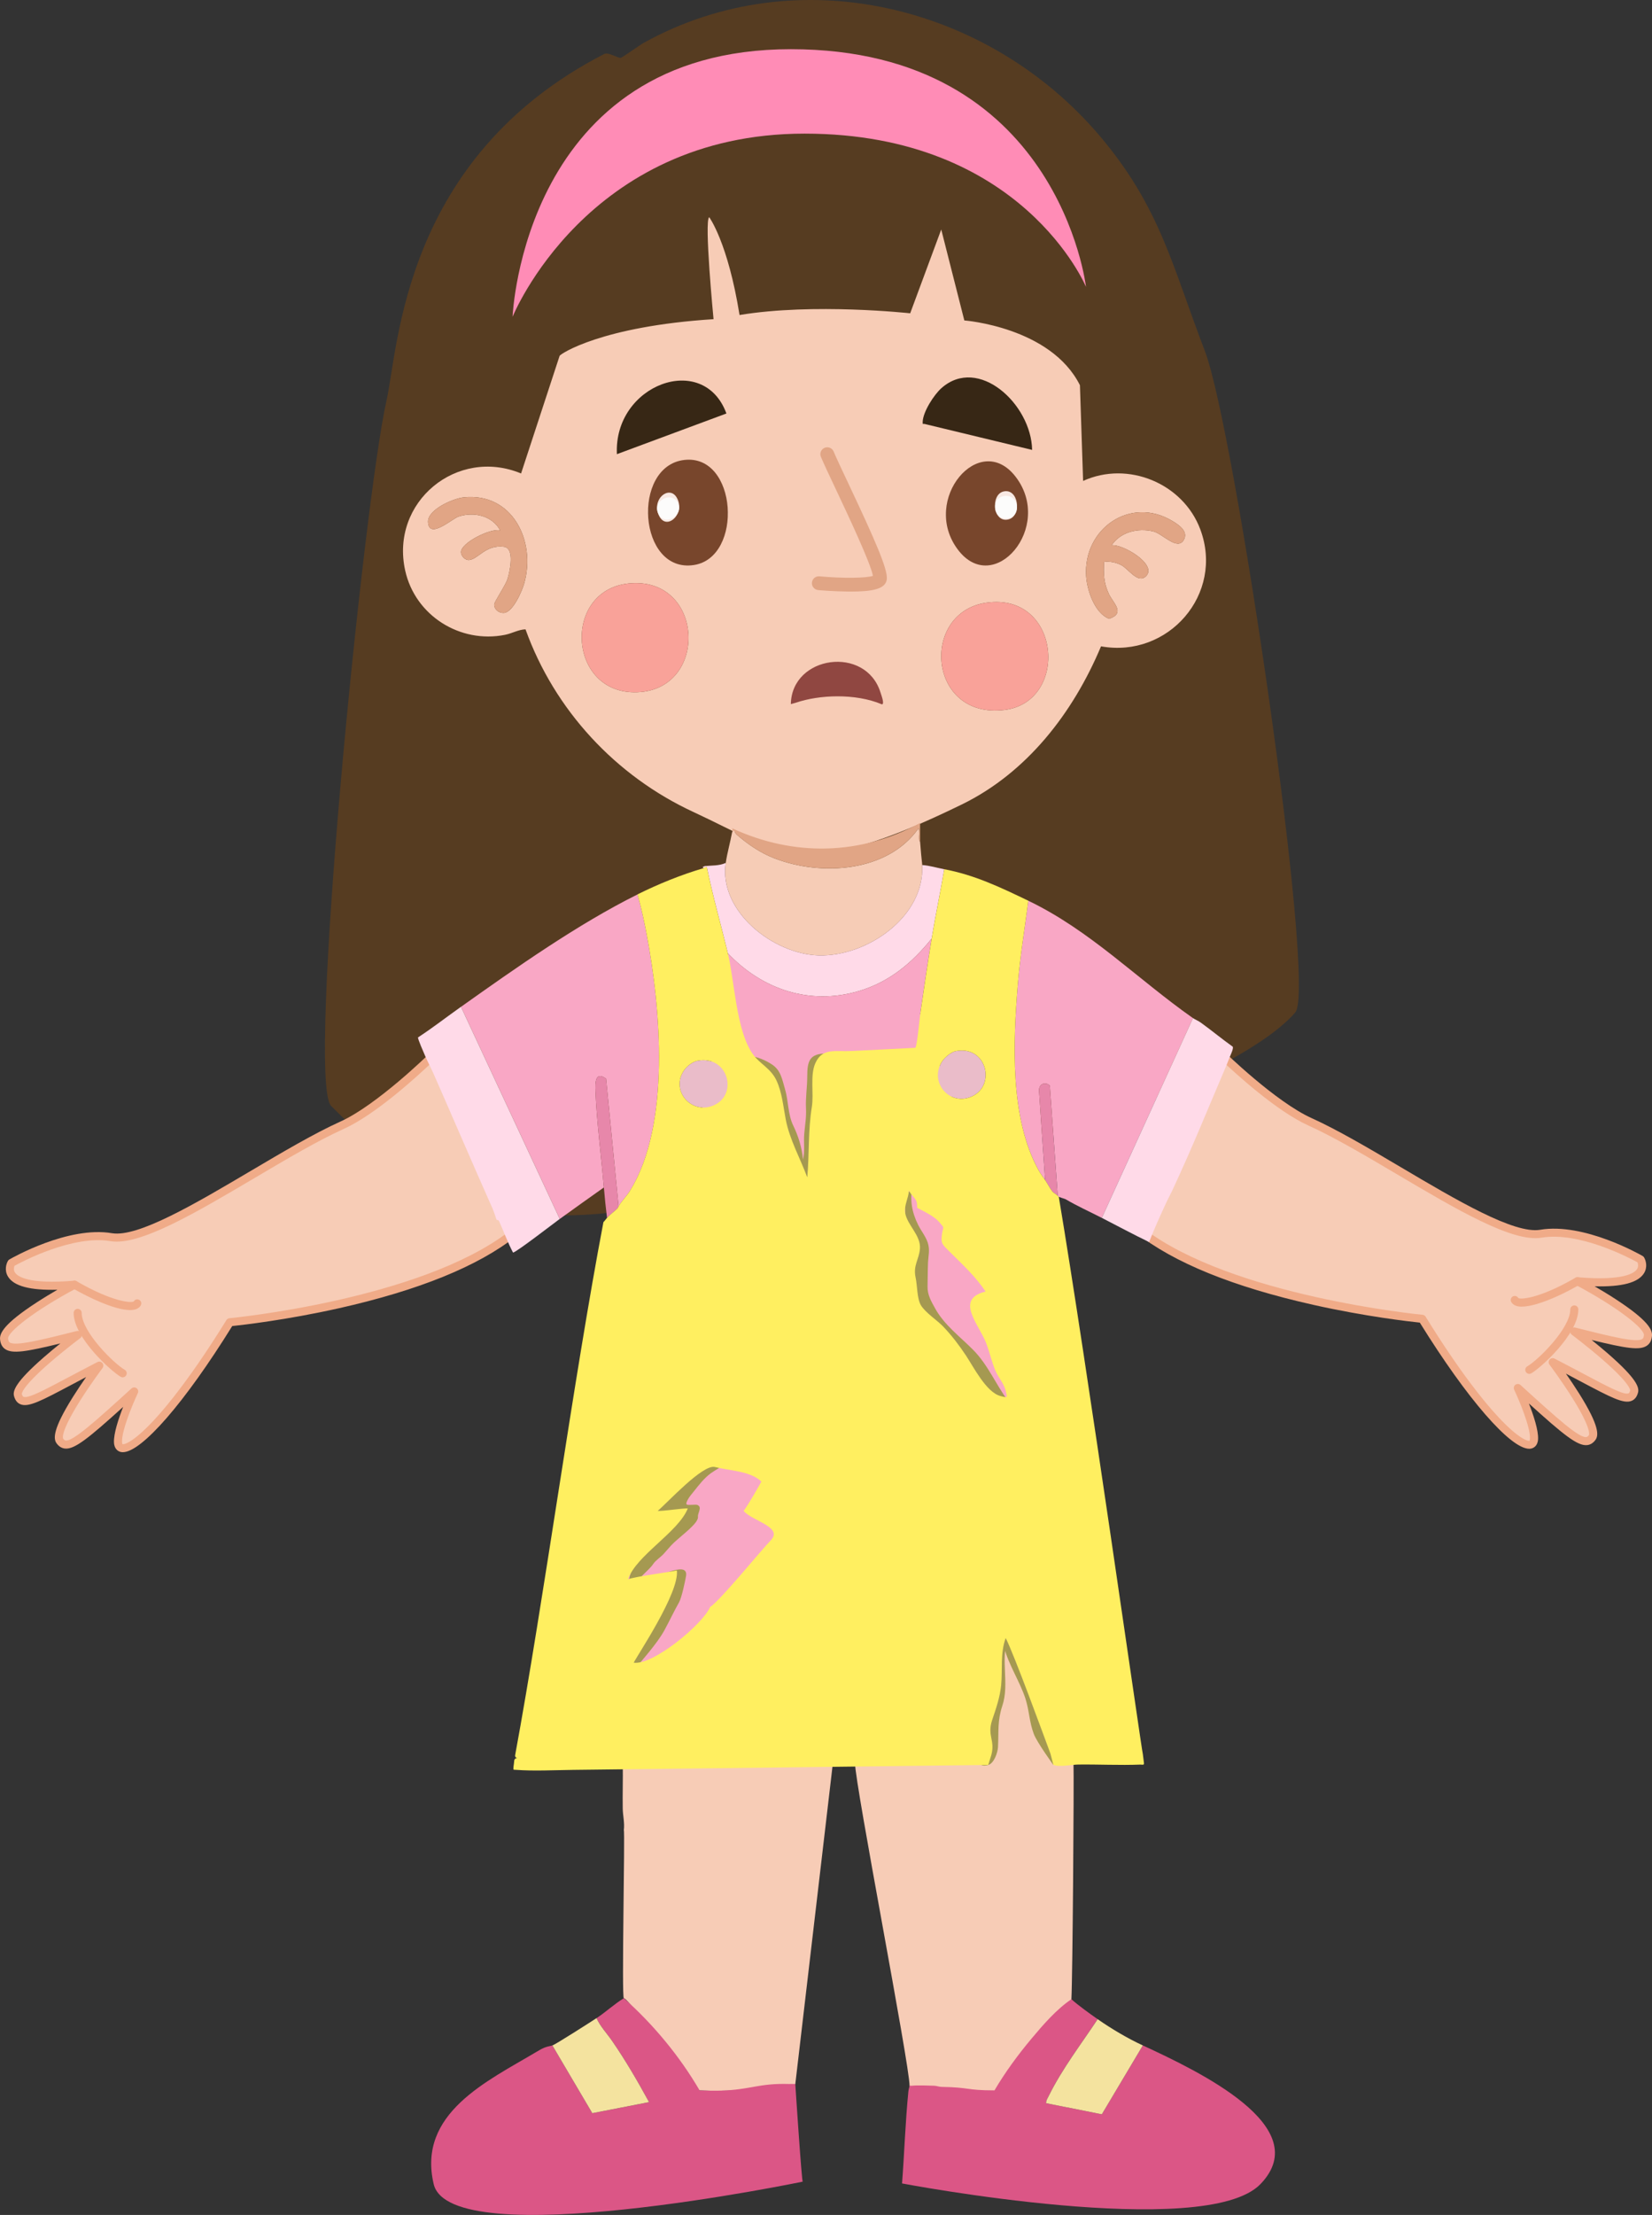 <svg width="379" height="508" viewBox="0 0 379 508" fill="none" xmlns="http://www.w3.org/2000/svg">
<rect x="0" y="0" width="379" height="508" fill="#333333" stroke="none"/>
<g clip-path="url(#clip0_255_249)">
<path d="M240.008 364.947L246.28 403.848C246.417 408.948 246.073 453.47 245.799 458.526C230.878 494.513 208.873 479.531 208.673 478.407C208.659 473.418 196.176 409.347 196.15 404.333C194.866 404.325 193.574 404.344 192.294 404.333C192.546 403.933 193.208 404.092 193.615 404.089C211.993 403.896 221.663 365.136 240.011 364.947H240.008Z" fill="#F7CCB6"/>
<path d="M191.084 404.333L182.458 477.989C181.055 477.937 172.769 479.931 160.512 479.443C159.017 479.383 144.51 458.47 143.119 458.285C142.586 458.215 143.411 420.043 143.119 419.747C143.33 418.075 142.893 416.374 142.867 414.821C142.815 411.489 142.926 408.145 142.878 404.813C158.932 404.658 175.012 404.259 191.084 404.333Z" fill="#F7CCB6"/>
<path d="M276.419 80.495C269.006 61.245 266.235 47.57 252.253 31.116C226.84 1.198 183.02 -9.708 147.733 9.796C146.801 10.31 142.73 13.228 142.415 13.262C141.668 13.343 139.588 11.89 138.626 12.382C92.452 36.105 91.423 79.633 88.71 91.685C83.348 115.516 70.236 247.926 75.972 253.647C81.738 259.397 87.467 265.303 94.439 269.63C107.01 277.434 122.698 279.671 137.242 278.402C153.04 277.023 167.991 272.16 183.327 268.491C186.883 267.641 190.462 266.872 194.07 266.261C195.04 266.099 196.013 265.954 196.986 265.803C199.425 265.426 196.768 265.792 196.405 265.877C198.6 265.374 201.024 265.337 203.267 265.122C210.79 264.394 218.336 263.917 225.837 262.97C234.164 261.916 242.413 260.57 250.355 257.767C258.234 254.982 265.787 251.335 273.296 247.696C280.357 244.276 291.955 238.288 297.169 232.183C302.132 226.373 283.225 98.179 276.415 80.495H276.419Z" fill="#563C21"/>
<path d="M279.968 241.628C279.968 241.628 291.973 253.429 300.53 257.286C317.142 264.775 343.662 284.619 353.487 282.959C363.313 281.298 376.384 288.861 376.384 288.861C376.384 288.861 380.343 295.418 361.895 293.861C361.895 293.861 378.389 302.644 378.071 306.301C377.797 309.437 374.385 308.694 361.162 305.381C361.162 305.381 375.684 316.238 374.892 319.156C373.985 322.503 370.17 319.615 356.222 312.418C356.222 312.418 367.209 327.037 365.274 329.692C363.538 332.074 360.611 329.622 348.217 318.332C348.217 318.332 352.099 326.53 351.925 330.022C351.703 334.507 342.17 328.198 326.276 302.466C326.276 302.466 281.745 298.302 261.213 282.027L279.968 241.624V241.628Z" fill="#F7CCB6"/>
<path d="M350.826 332.274C346.515 332.274 336.619 320.898 325.731 303.343C323.481 303.11 313.29 301.96 301.244 299.256C282.925 295.144 269.266 289.593 260.639 282.755C260.302 282.489 260.195 282.03 260.376 281.642L279.132 241.239C279.258 240.966 279.509 240.773 279.805 240.718C280.101 240.666 280.405 240.759 280.619 240.969C280.738 241.088 292.606 252.7 300.914 256.443C306.913 259.15 314.307 263.517 321.457 267.744C334.195 275.274 347.362 283.055 353.335 282.049C363.372 280.351 376.302 287.748 376.85 288.062C376.983 288.14 377.098 288.251 377.179 288.384C377.59 289.064 378.045 290.595 377.161 292.023C375.814 294.186 372.102 295.174 365.84 295.015C367.25 295.836 368.941 296.849 370.61 297.936C378.263 302.906 379.111 305.063 378.996 306.386C378.907 307.403 378.537 308.128 377.867 308.605C376.235 309.767 373.09 309.267 365.159 307.33C366.31 308.254 367.631 309.349 368.938 310.484C375.543 316.246 376.11 318.228 375.791 319.404C375.536 320.351 375.066 320.961 374.359 321.268C372.516 322.067 369.585 320.514 362.509 316.764C361.499 316.227 360.415 315.654 359.249 315.04C360.159 316.346 361.236 317.936 362.265 319.574C367.002 327.111 366.765 329.234 366.029 330.243C365.507 330.961 364.859 331.36 364.104 331.438C361.906 331.66 358.735 329.108 350.756 321.886C351.814 324.578 352.961 328.017 352.862 330.07C352.784 331.671 351.781 332.1 351.355 332.211C351.193 332.252 351.015 332.274 350.834 332.274H350.826ZM262.364 281.753C282.696 297.304 325.928 301.509 326.364 301.549C326.653 301.575 326.912 301.738 327.064 301.986C334.854 314.593 340.471 321.501 343.813 325.073C348.561 330.151 350.615 330.576 350.904 330.414C350.922 330.395 350.989 330.269 351.004 329.981C351.137 327.311 348.435 320.957 347.381 318.735C347.192 318.335 347.31 317.858 347.666 317.596C348.021 317.333 348.513 317.359 348.839 317.655C357.336 325.395 362.21 329.774 363.908 329.596C364.064 329.581 364.26 329.515 364.523 329.152C364.53 329.141 365.311 327.914 360.692 320.562C358.235 316.653 355.508 313.01 355.478 312.973C355.219 312.629 355.234 312.152 355.511 311.823C355.789 311.494 356.259 311.401 356.644 311.597C359.212 312.925 361.421 314.093 363.364 315.125C368.915 318.069 372.587 320.014 373.612 319.567C373.671 319.541 373.845 319.463 373.996 318.916C374.004 318.864 374.119 317.44 367.598 311.771C364.171 308.794 360.641 306.146 360.604 306.12C360.252 305.858 360.134 305.381 360.322 304.981C360.511 304.582 360.959 304.375 361.384 304.482C369.574 306.534 375.488 308.014 376.787 307.093C376.927 306.993 377.094 306.801 377.146 306.216C377.275 304.752 371.313 299.918 361.458 294.671C361.07 294.464 360.881 294.012 361.007 293.594C361.129 293.173 361.532 292.899 361.973 292.936C372.594 293.835 375.025 291.923 375.573 291.058C375.954 290.458 375.795 289.83 375.677 289.519C373.86 288.517 362.302 282.4 353.642 283.865C347 284.985 334.136 277.382 320.513 269.331C313.404 265.13 306.058 260.788 300.148 258.125C292.839 254.83 283.28 246.058 280.26 243.188L262.364 281.746V281.753Z" fill="#F0AB88"/>
<path d="M349.131 299.682C347.925 299.682 347.129 299.327 346.714 298.617C346.459 298.173 346.611 297.611 347.051 297.352C347.495 297.097 348.058 297.248 348.317 297.688C348.705 298.077 352.995 297.936 361.429 293.058C361.869 292.803 362.435 292.955 362.694 293.395C362.95 293.839 362.798 294.401 362.357 294.66C358.919 296.649 355.496 298.199 352.713 299.031C351.263 299.463 350.075 299.678 349.131 299.678V299.682Z" fill="#F0AB88"/>
<path d="M350.852 315.099C350.534 315.099 350.223 314.933 350.049 314.637C349.794 314.193 349.945 313.631 350.386 313.372C352.839 311.952 360.237 304.707 360.255 300.318C360.255 299.807 360.67 299.397 361.181 299.397C361.691 299.397 362.106 299.815 362.102 300.325C362.08 306.043 353.439 313.742 351.311 314.974C351.166 315.059 351.004 315.099 350.848 315.099H350.852Z" fill="#F0AB88"/>
<path d="M99.032 242.415C99.032 242.415 87.026 254.216 78.47 258.074C61.858 265.562 35.338 285.407 25.513 283.746C15.687 282.086 2.616 289.649 2.616 289.649C2.616 289.649 -1.343 296.205 17.105 294.648C17.105 294.648 0.611 303.432 0.929 307.089C1.203 310.225 4.615 309.482 17.837 306.168C17.837 306.168 3.316 317.026 4.108 319.944C5.014 323.291 8.83 320.403 22.778 313.206C22.778 313.206 11.79 327.825 13.726 330.48C15.462 332.862 18.389 330.41 30.783 319.119C30.783 319.119 26.901 327.318 27.075 330.809C27.297 335.295 36.83 328.986 52.724 303.254C52.724 303.254 97.255 299.09 117.787 282.814L99.032 242.412V242.415Z" fill="#F7CCB6"/>
<path d="M28.177 333.061C27.992 333.061 27.818 333.039 27.655 332.999C27.23 332.888 26.231 332.462 26.149 330.857C26.049 328.801 27.193 325.366 28.255 322.673C20.276 329.896 17.101 332.455 14.906 332.226C14.152 332.148 13.504 331.749 12.982 331.031C12.246 330.022 12.012 327.899 16.746 320.362C17.774 318.724 18.851 317.133 19.762 315.828C18.596 316.442 17.515 317.015 16.501 317.551C9.426 321.301 6.498 322.854 4.652 322.056C3.945 321.749 3.475 321.139 3.219 320.192C2.901 319.016 3.467 317.034 10.073 311.272C11.376 310.136 12.701 309.045 13.852 308.117C5.921 310.055 2.779 310.554 1.143 309.393C0.474 308.916 0.103 308.187 0.015 307.174C-0.1 305.85 0.747 303.698 8.401 298.724C10.073 297.637 11.761 296.623 13.171 295.802C6.913 295.965 3.197 294.978 1.85 292.81C0.962 291.383 1.421 289.852 1.832 289.171C1.913 289.038 2.024 288.927 2.161 288.85C2.705 288.535 15.632 281.139 25.676 282.836C31.645 283.842 44.816 276.061 57.554 268.532C64.704 264.305 72.098 259.937 78.097 257.23C86.405 253.488 98.273 241.872 98.391 241.757C98.606 241.546 98.906 241.454 99.206 241.506C99.502 241.561 99.753 241.753 99.879 242.027L118.634 282.43C118.816 282.818 118.705 283.277 118.372 283.543C109.745 290.381 96.086 295.932 77.767 300.044C65.721 302.747 55.529 303.898 53.279 304.131C42.395 321.686 32.5 333.058 28.185 333.061H28.177ZM30.783 318.202C30.975 318.202 31.168 318.261 31.334 318.383C31.689 318.646 31.808 319.123 31.619 319.522C30.568 321.745 27.866 328.098 27.996 330.769C28.011 331.061 28.077 331.183 28.1 331.205C28.388 331.364 30.438 330.942 35.187 325.861C38.528 322.289 44.146 315.38 51.936 302.773C52.088 302.526 52.347 302.367 52.635 302.337C53.076 302.296 96.308 298.091 116.636 282.541L98.739 243.983C95.719 246.853 86.16 255.625 78.852 258.92C72.945 261.583 65.595 265.928 58.49 270.126C44.868 278.177 32 285.78 25.361 284.66C16.705 283.199 5.14 289.316 3.327 290.314C3.208 290.617 3.046 291.25 3.43 291.849C3.982 292.714 6.41 294.626 17.031 293.728C17.471 293.691 17.871 293.968 17.997 294.386C18.122 294.808 17.934 295.259 17.545 295.462C7.69 300.71 1.728 305.54 1.858 307.008C1.909 307.592 2.076 307.781 2.217 307.884C3.512 308.805 9.429 307.326 17.619 305.273C18.045 305.166 18.489 305.373 18.681 305.773C18.87 306.172 18.752 306.645 18.4 306.912C18.363 306.938 14.832 309.582 11.405 312.562C4.881 318.232 5 319.656 5.007 319.715C5.155 320.255 5.329 320.332 5.388 320.358C6.417 320.806 10.084 318.86 15.636 315.917C17.582 314.885 19.788 313.716 22.356 312.389C22.741 312.193 23.207 312.285 23.488 312.614C23.766 312.943 23.781 313.42 23.522 313.764C23.496 313.801 20.765 317.44 18.307 321.353C13.689 328.705 14.47 329.929 14.477 329.944C14.74 330.306 14.936 330.373 15.091 330.388C16.757 330.554 21.664 326.187 30.161 318.446C30.335 318.287 30.561 318.206 30.783 318.206V318.202Z" fill="#F0AB88"/>
<path d="M29.828 300.462C26.357 300.462 20.391 297.618 16.642 295.451C16.198 295.196 16.05 294.63 16.305 294.186C16.561 293.742 17.127 293.595 17.571 293.85C26.002 298.724 30.294 298.868 30.69 298.469C30.946 298.025 31.508 297.881 31.952 298.136C32.396 298.391 32.541 298.964 32.285 299.404C31.852 300.151 30.979 300.462 29.832 300.462H29.828Z" fill="#F0AB88"/>
<path d="M28.148 315.891C27.988 315.891 27.829 315.85 27.685 315.765C25.557 314.534 16.916 306.834 16.894 301.117C16.894 300.606 17.304 300.192 17.815 300.188C18.326 300.188 18.74 300.599 18.74 301.109C18.755 305.499 26.157 312.744 28.61 314.164C29.054 314.419 29.202 314.985 28.947 315.429C28.777 315.724 28.466 315.891 28.144 315.891H28.148Z" fill="#F0AB88"/>
<path d="M143.119 458.285C149.887 464.291 155.96 471.632 160.512 479.443C162.059 479.48 163.632 479.531 165.183 479.491C172.244 479.31 173.942 477.756 181.037 477.963C181.51 477.978 181.988 477.908 182.458 477.989C182.458 477.989 183.953 500.933 184.171 500.359C184.171 500.359 103.321 517.168 99.495 500.918C95.668 484.668 111.862 477.29 123.042 470.615C124.659 469.65 125.059 469.487 126.732 469.125L135.891 484.664L148.907 482.127C146.29 477.331 143.526 472.586 140.428 468.086C139.248 466.373 137.69 464.742 136.857 462.864C139.018 461.436 140.913 459.643 143.122 458.289L143.119 458.285Z" fill="#DB5686"/>
<path d="M245.8 458.526C247.332 459.909 250.081 461.887 251.824 463.1C248.009 468.866 243.69 474.454 240.611 480.678C240.345 481.214 239.96 481.721 240.012 482.368L252.783 484.909L262.186 469.121C275.072 475.094 301.825 487.793 289.183 500.914C276.542 514.035 206.949 500.774 206.949 500.774C207.482 493.769 207.704 486.691 208.396 479.702C208.441 479.261 208.574 478.829 208.67 478.403C208.77 478.307 208.981 478.392 209.118 478.374C210.58 478.211 212.778 478.326 214.31 478.363C214.88 478.378 215.409 478.614 215.979 478.625C222.666 478.74 221.467 479.424 228.154 479.428C230.615 475.245 233.532 471.281 236.644 467.564C239.316 464.376 242.365 460.841 245.796 458.526H245.8Z" fill="#DB5686"/>
<path d="M144.565 273.062C143.814 274.283 142.434 275.706 141.916 276.675L139.04 247.397C136.513 245.559 136.542 248.414 136.616 250.3C136.905 257.408 137.937 265.167 138.541 272.341C135.169 274.745 131.765 277.13 128.419 279.567L105.763 230.914C118.268 222.035 132.571 211.942 146.257 205.141C147.115 208.13 147.77 211.195 148.351 214.25C151.582 231.254 153.925 257.848 144.569 273.066L144.565 273.062Z" fill="#F9A7C5"/>
<path d="M273.695 233.507L252.786 279.327C250.003 277.903 247.135 276.62 244.437 275.026L242.905 274.508C242.816 274.438 242.735 274.357 242.665 274.268L240.848 248.987C239.793 247.992 238.39 248.61 238.368 250.056L239.771 270.655C239.267 269.915 238.772 269.283 238.324 268.488C231.618 256.509 232.414 239.113 233.505 225.737C234.027 219.328 235.093 212.956 235.915 206.588C250.137 213.418 260.821 224.461 273.695 233.51V233.507Z" fill="#F9A7C5"/>
<path d="M211.09 193.097C211.168 194.04 211.272 195.108 211.331 195.989C211.386 196.787 211.538 197.712 211.571 198.396C212.171 210.341 198.808 219.439 187.82 219.121C177.406 218.817 164.89 209.047 166.5 197.915C166.841 195.563 167.522 193.267 167.947 190.929C168.45 189.89 168.45 190.933 169.02 191.425C171.615 193.666 174.379 195.574 177.595 196.828C188.346 201.018 203.615 200.094 210.735 189.968C211.009 190.778 210.783 191.68 210.846 192.516C210.868 192.83 211.094 193.056 211.098 193.1L211.09 193.097Z" fill="#F6CCB6"/>
<path d="M128.416 279.564C127.076 280.536 118.361 287.278 117.698 287.278C116.481 284.963 115.578 282.489 114.512 280.1C114.334 279.704 113.972 279.83 113.953 279.804C113.872 279.686 113.313 277.881 112.987 277.156C108.443 266.949 104.006 256.579 99.491 246.324C98.887 244.952 98.158 243.603 97.562 242.231C97.307 241.646 95.768 238.166 95.905 237.93C99.28 235.725 102.47 233.24 105.756 230.91L128.412 279.564H128.416Z" fill="#FFDAE8"/>
<path d="M273.696 233.507C274.143 233.821 274.898 234.109 275.457 234.516C277.944 236.31 280.313 238.277 282.807 240.056C283.047 240.467 282.348 241.879 282.13 242.419C281.811 243.203 281.486 244.08 281.164 244.827C276.564 255.588 273.862 262.441 268.933 273.062C268.555 273.872 268.104 274.66 267.726 275.47C266.29 278.561 264.873 281.686 263.626 284.863C259.966 283.114 256.395 281.169 252.783 279.323L273.692 233.503L273.696 233.507Z" fill="#FFDAE8"/>
<path d="M211.571 198.396C213.296 198.518 214.946 199.04 216.634 199.361C215.746 204.664 214.613 209.957 213.74 215.26C209.243 220.866 204.011 225.241 196.994 227.308C185.755 230.618 174.878 226.939 166.981 218.632C165.39 212.053 163.513 205.522 162.159 198.881C161.863 198.81 161.645 199.062 161.437 199.121L161.197 198.881C161.237 198.881 161.471 198.659 161.778 198.629C163.358 198.477 164.946 198.596 166.496 197.915C164.886 209.047 177.402 218.817 187.816 219.121C198.807 219.442 212.171 210.345 211.568 198.396H211.571Z" fill="#FFDAE8"/>
<path d="M136.853 462.86C137.686 464.739 139.244 466.37 140.424 468.082C143.526 472.582 146.286 477.331 148.903 482.124L135.887 484.661L126.728 469.121C127.309 468.995 135.647 463.655 136.85 462.86H136.853Z" fill="#F4E39F"/>
<path d="M262.186 469.125L252.783 484.912L240.012 482.372C239.96 481.728 240.345 481.222 240.611 480.682C243.69 474.458 248.005 468.866 251.824 463.104C255.029 465.334 258.704 467.512 262.19 469.125H262.186Z" fill="#F4E39F"/>
<path d="M141.912 276.675C141.827 276.834 141.749 276.993 141.672 277.156C140.965 277.829 139.884 278.624 139.262 279.323C138.97 277.012 138.737 274.66 138.541 272.337C137.934 265.163 136.901 257.404 136.616 250.296C136.539 248.41 136.513 245.555 139.04 247.393L141.916 276.672L141.912 276.675Z" fill="#E787AA"/>
<path d="M213.74 215.256C212.796 220.981 211.956 226.768 211.123 232.512C210.986 233.451 246.325 322.555 245.944 322.658L132.468 400.66C130.41 392.857 168.883 226.473 166.985 218.629C174.882 226.935 185.759 230.615 196.998 227.305C204.014 225.237 209.251 220.862 213.744 215.256H213.74Z" fill="#F9A7C5"/>
<path d="M219.217 241.08C226.281 239.649 228.572 248.821 223.062 251.428C217.877 253.883 212.999 248.144 216.19 243.355C216.756 242.504 218.214 241.284 219.217 241.08Z" fill="#EABCC9"/>
<path d="M160.168 243.251C167.025 242.086 169.438 251.051 163.698 253.525C158.551 255.744 153.669 249.997 156.996 245.381C157.696 244.412 158.969 243.455 160.168 243.251Z" fill="#EABCC9"/>
<path d="M162.707 49.811C162.707 49.811 166.988 55.569 169.664 72.251C186.658 69.422 208.814 71.856 208.814 71.856L215.938 52.636L221.234 73.494C221.234 73.494 241.059 74.984 247.757 88.349L248.486 110.302C258.785 105.601 271.431 110.864 275.368 121.404C280.923 136.267 268.011 151.019 252.597 148.238C246.184 163.522 235.593 177.217 220.634 184.517C183.719 202.534 179.241 195.556 159.091 186.236C141.272 177.993 127.216 162.853 120.563 144.34C118.938 144.388 117.521 145.268 115.848 145.601C105.538 147.657 95.246 141.17 92.959 130.867C89.465 115.117 104.846 102.488 119.545 108.59L128.386 81.611C128.601 81.138 138.067 74.84 163.702 73.202C163.702 73.202 161.508 50.521 162.707 49.818V49.811ZM114.734 121.637C112.576 121.112 105.771 124.451 105.76 126.622C105.756 127.524 106.707 128.515 107.628 128.434C109.69 128.26 111.414 124.869 115.615 125.398C118.142 125.716 116.984 131.019 116.436 132.787C115.966 134.307 113.383 138.001 113.383 138.645C113.379 139.817 114.475 140.638 115.596 140.571C117.65 140.446 119.734 135.634 120.248 133.848C123.053 124.103 117.521 112.842 106.311 114.078C103.931 114.34 98.04 116.892 98.203 119.751C98.436 123.811 103.706 118.97 105.204 118.471C108.698 117.306 112.958 118.271 114.738 121.637H114.734ZM255.014 125.072C257.079 121.988 261.068 121.034 264.577 121.877C266.742 122.399 270.043 126.326 271.538 123.896C272.752 121.918 270.461 120.394 269.007 119.514C259.344 113.66 248.493 121.248 249.178 132.117C249.382 135.372 251.169 140.69 254.466 141.918C258.289 140.59 255.366 138.327 254.378 136.193C253.215 133.685 253.145 131.596 253.293 128.856C254.722 128.719 255.928 128.967 257.205 129.588C258.841 130.387 261.061 134.026 262.93 132.128C265.58 129.44 257.475 124.695 255.014 125.072ZM144.928 133.756C128.871 134.699 130.018 159.366 146.201 158.763C162.544 158.156 161.607 132.776 144.928 133.756ZM226.396 138.219C211.06 140.32 212.766 164.95 230.397 162.831C245.366 161.033 243.412 135.889 226.396 138.219Z" fill="#F7CCB6"/>
<path d="M211.09 193.097C211.09 193.056 210.861 192.827 210.838 192.512C210.779 191.676 211.001 190.778 210.727 189.964C203.607 200.09 188.338 201.014 177.587 196.824C174.375 195.571 171.611 193.662 169.013 191.421C168.446 190.933 168.443 189.887 167.939 190.926C167.999 190.593 168.191 190.29 167.939 189.96C182.065 196.495 197.342 196.21 211.083 188.755V193.089L211.09 193.097Z" fill="#E1A585"/>
<path d="M242.665 274.268C242.454 273.998 241.677 273.576 241.458 273.303C240.892 272.596 240.289 271.409 239.771 270.655L238.368 250.056C238.39 248.61 239.797 247.992 240.848 248.987L242.665 274.268Z" fill="#E787AA"/>
<path d="M144.928 133.756C161.611 132.776 162.548 158.156 146.201 158.763C130.018 159.362 128.871 134.699 144.928 133.756Z" fill="#F9A299"/>
<path d="M226.396 138.219C243.412 135.889 245.366 161.033 230.397 162.831C212.77 164.95 211.06 140.32 226.396 138.219Z" fill="#F9A299"/>
<path d="M156.952 108.331C144.802 109.44 146.405 128.286 159.22 126.755C170.585 125.398 169.183 107.218 156.952 108.331Z" fill="#F8E9E3"/>
<path d="M219.724 124.266C227.965 132.942 241.851 120.239 233.024 111.145C224.787 102.654 211.171 115.261 219.724 124.266Z" fill="#F8E9E3"/>
<path d="M236.792 103.187L212.2 97.255C211.749 97.107 211.656 97.525 211.682 96.737C211.764 94.422 214.273 90.531 215.994 89.008C224.465 81.511 236.599 92.691 236.788 103.187H236.792Z" fill="#372715"/>
<path d="M166.652 94.836L141.531 104.163C140.746 88.194 161.408 80.528 166.652 94.836Z" fill="#372715"/>
<path d="M114.734 121.637C112.954 118.271 108.694 117.306 105.201 118.471C103.702 118.97 98.432 123.815 98.199 119.751C98.036 116.892 103.928 114.34 106.307 114.078C117.517 112.839 123.05 124.103 120.244 133.848C119.73 135.634 117.646 140.446 115.593 140.571C114.471 140.642 113.376 139.817 113.38 138.645C113.38 138.001 115.963 134.307 116.433 132.787C116.98 131.019 118.139 125.72 115.611 125.398C111.414 124.869 109.686 128.256 107.625 128.434C106.703 128.512 105.752 127.524 105.756 126.622C105.767 124.451 112.573 121.112 114.73 121.637H114.734Z" fill="#E1A585"/>
<path d="M255.014 125.072C257.475 124.691 265.576 129.436 262.93 132.128C261.061 134.026 258.841 130.387 257.205 129.588C255.928 128.966 254.722 128.719 253.293 128.856C253.145 131.596 253.215 133.689 254.377 136.193C255.366 138.327 258.289 140.59 254.466 141.917C251.169 140.69 249.382 135.368 249.178 132.117C248.497 121.245 259.344 113.66 269.007 119.514C270.465 120.398 272.755 121.921 271.538 123.896C270.046 126.326 266.742 122.395 264.577 121.877C261.068 121.034 257.079 121.992 255.014 125.072Z" fill="#E1A585"/>
<path d="M182.639 161.152C182.413 161.229 181.436 161.492 181.436 161.492C181.614 150.309 198.674 147.931 202.02 158.881C202.168 159.369 203.011 161.54 202.319 161.54C196.191 158.944 187.846 159.362 182.635 161.152H182.639Z" fill="#904741"/>
<path d="M156.952 105.494C169.183 104.033 170.586 127.805 159.221 129.584C146.401 131.589 144.803 106.944 156.952 105.494ZM155.202 114.037C153.496 111.271 149.443 114.44 151.157 118.205C152.878 121.981 157.463 117.702 155.202 114.037Z" fill="#78462C"/>
<path d="M219.724 126.019C211.175 114.595 224.786 98.597 233.024 109.37C241.847 120.908 227.962 137.029 219.724 126.019ZM230.171 112.735C227.192 113.501 227.803 120.05 231.381 119.122C234.505 118.312 233.683 111.837 230.171 112.735Z" fill="#78462C"/>
<path d="M155.202 114.869C157.463 117.672 152.878 120.945 151.157 118.057C149.44 115.176 153.496 112.754 155.202 114.869Z" fill="#FCFCFB"/>
<path d="M230.171 113.797C233.683 113.087 234.505 118.19 231.381 118.83C227.799 119.562 227.192 114.399 230.171 113.797Z" fill="#FCFCFB"/>
<path d="M117.595 72.651C117.595 72.651 120.03 11.283 181.44 11.283C242.85 11.283 249.149 65.798 249.149 65.798C249.149 65.798 234.586 30.647 184.571 30.647C134.555 30.647 117.598 72.651 117.598 72.651H117.595Z" fill="#FF8CB6"/>
<path d="M189.655 241.628C185.721 241.58 185.196 243.377 185.196 246.853C185.196 249.324 184.789 251.739 184.911 254.216C185.014 256.298 184.685 258.003 184.511 260.019C184.337 262.034 184.7 264.068 184.219 265.947C183.989 263.251 183.168 260.592 181.998 258.181C180.725 255.566 180.907 252.526 180.092 249.771C179.415 247.478 179.13 245.437 177.047 244.098C175.496 243.1 173.883 242.438 172.121 242.197C172.432 243.758 173.716 245.718 174.456 247.197C175.874 250.026 177.31 252.833 178.616 255.718C180.133 259.065 181.799 262.504 182.938 265.988C183.63 268.096 184.2 269.416 186.065 270.673C189.844 264.612 187.568 256.195 188.253 249.538C188.526 246.894 189.37 244.549 189.648 241.624L189.655 241.628Z" fill="#A59951"/>
<path d="M209.351 271.908C208.696 275.126 209.181 278.036 210.661 280.973C211.342 282.319 212.371 283.572 212.841 285.004C213.385 286.66 212.974 287.999 212.9 289.674C212.818 291.442 212.852 293.232 212.796 294.996C212.737 296.96 213.64 298.469 214.587 300.174C216.671 303.916 220.294 306.594 223.255 309.589C226.693 313.065 228.41 317.451 231.256 321.283C229.82 321.394 228.536 320.484 227.318 319.748C225.142 318.431 223.713 316.372 221.993 314.515C218.122 310.34 214.258 306.024 210.983 301.35C209.395 299.086 209.218 296.845 208.518 294.253C208.093 292.688 207.19 291.039 207.356 289.379C207.534 287.618 208.633 286.379 208.455 284.523C208.255 282.415 207.674 280.544 207.678 278.388C207.678 277.245 207.449 275.743 207.782 274.634C208.056 273.717 208.836 273.173 209.351 271.912V271.908Z" fill="#A59951"/>
<path d="M166.578 335.528C165.612 336.419 164.191 337.081 163.095 337.877C161.574 338.986 160.449 340.458 159.28 341.922C158.754 342.581 158.096 343.317 157.722 344.071C157.096 345.336 157.637 345.136 158.758 345.132C159.491 345.132 160.002 344.936 160.416 345.491C160.83 346.046 160.035 347.222 160.124 347.828C160.335 349.296 156.641 351.896 154.591 353.827C153.736 354.633 153.033 355.546 152.237 356.404C151.516 357.185 150.398 357.861 149.821 358.753C148.918 360.147 145.709 362.462 146.971 362.506C149.58 362.591 158.096 357.425 157.381 361.512C157.163 362.75 156.393 366.412 155.786 367.492C154.595 369.603 153.581 371.789 152.422 373.912C150.713 377.04 147.286 380.746 145.054 383.545C144.806 377.728 151.205 373.201 151.904 367.547C152.123 365.794 151.205 365.084 149.562 364.581C148.34 364.208 145.051 364.281 144.447 362.898C144.055 362 145.058 359.873 145.321 359.045C145.905 357.199 146.62 355.221 147.552 353.52C148.144 352.44 148.751 351.774 148.988 350.595C149.243 349.333 149.218 348.035 149.436 346.767C150.294 341.726 153.473 336.031 158.821 334.84C160.564 334.452 162.973 333.742 164.587 334.8C165.534 335.421 166.985 335.151 166.57 335.532L166.578 335.528Z" fill="#A59951"/>
<path d="M231.226 375.668C229.468 380.746 231.633 386.153 229.96 391.201C228.806 394.684 229.142 396.966 228.961 400.661C228.898 401.944 228.054 404.436 226.715 404.802C225.375 405.169 224.92 404.817 224.295 403.944C221.116 399.521 220.538 391.94 221.978 386.803C222.711 384.189 223.95 381.607 225.02 379.111C225.427 378.161 225.723 376.896 226.341 376.053C227.485 374.496 229.934 374.03 231.785 373.76C232.358 373.675 233.05 373.427 233.565 373.704C234.823 374.374 236.366 377.466 237.029 378.749C240.537 385.55 242.084 393.689 242.787 401.26C242.939 402.898 241.658 404.788 241.658 404.788C241.658 404.788 237.935 399.666 237.184 397.709C236.118 394.928 236.152 392.325 235.23 389.507C233.994 385.735 231.359 381.711 230.39 377.902" fill="#A59951"/>
<path d="M262.43 404.237C262.33 403.63 262.297 402.946 262.19 402.31C261.96 401.851 249.237 312.174 242.909 274.505C242.82 274.434 242.739 274.353 242.668 274.264C242.458 273.994 241.68 273.573 241.462 273.299C240.896 272.593 240.293 271.405 239.774 270.651C239.271 269.911 238.775 269.279 238.327 268.484C231.622 256.506 232.417 239.109 233.509 225.733C234.031 219.324 235.097 212.952 235.918 206.584C229.512 203.507 223.628 200.682 216.637 199.358C215.749 204.661 214.617 209.953 213.743 215.256C212.8 220.981 211.96 226.768 211.127 232.512C210.99 233.451 210.361 240.219 209.98 240.319C205.15 240.563 200.321 240.803 195.488 241.047C191.532 241.247 188.66 240.241 187.046 243.865C185.807 246.657 186.743 250.855 186.251 253.869C185.377 259.257 185.677 264.597 185.207 270.041C183.594 265.684 181.158 261.38 180.263 256.75C179.693 253.791 179.427 250.559 178.131 247.796C176.81 244.975 174.297 244.02 172.695 241.742C168.865 236.299 168.55 225.119 166.977 218.621C165.386 212.042 163.51 205.511 162.155 198.869C161.859 198.799 161.641 199.051 161.434 199.11C156.282 200.611 150.983 202.778 146.249 205.13C147.108 208.119 147.763 211.184 148.344 214.239C151.575 231.243 153.917 257.837 144.562 273.055C143.811 274.275 142.43 275.699 141.912 276.668C141.827 276.827 141.749 276.986 141.672 277.149C140.965 277.822 139.884 278.617 139.262 279.316C138.985 279.63 138.748 280.004 138.437 280.3C131.55 316.457 124.855 366.345 118.183 402.558C118.116 402.92 118.405 403.253 118.771 403.238L118.531 403.245C118.246 403.257 118.013 403.471 117.979 403.752C117.92 404.248 117.891 404.754 117.809 405.191C117.78 406.034 117.661 405.856 118.401 405.916C122.387 406.23 127.357 405.971 131.439 405.927C167.921 405.52 190.222 405.217 226.715 404.791L227.447 402.458C228.317 399.067 226.426 398.053 227.629 394.47C228.521 391.814 229.416 389.259 229.683 386.474C230.03 382.824 229.442 379.241 230.722 375.683C232.606 379.315 239.56 398.345 240.999 402.214L241.662 404.769C242.953 405.335 245.921 404.714 247.357 404.699C252.087 404.643 256.883 404.895 261.598 404.71C262.064 404.691 262.564 404.958 262.43 404.229V404.237ZM157 245.381C157.7 244.413 158.973 243.455 160.172 243.251C167.029 242.086 169.442 251.051 163.702 253.525C158.554 255.744 153.673 249.997 157 245.381ZM176.71 353.409C174.827 355.295 165.168 367.173 162.906 368.568C161.234 372.503 149.869 381.966 145.387 381.341C146.075 379.84 155.949 365.236 155.279 360.18C153.599 360.572 145.731 361.567 144.084 362.214C145.931 356.741 155.597 351.441 157.785 345.979C157.063 345.831 151.608 346.674 150.901 346.512C152.981 344.799 161.234 335.743 164.006 336.46C167.203 337.288 172.195 337.359 174.678 339.803C173.613 341.686 171.844 344.836 170.604 346.534C172.699 348.953 179.904 350.21 176.71 353.409ZM216.19 243.355C216.756 242.504 218.214 241.284 219.217 241.08C226.282 239.649 228.572 248.821 223.062 251.428C217.877 253.884 213 248.144 216.19 243.355ZM229.512 320.177C226.27 319.326 223.377 313.543 221.604 310.88C220.016 308.494 218.395 306.364 216.415 304.275C215.035 302.818 212.241 301.024 211.257 299.327C210.365 297.785 210.465 294.893 210.054 292.995C209.451 290.196 210.838 288.913 211.049 286.405C211.308 283.336 208.133 280.991 207.667 278.195C207.375 276.439 208.466 274.734 208.518 273.036C209.388 274.789 210.553 274.726 210.398 277.005C212.045 277.885 214.291 278.898 215.501 280.314C216.852 281.894 216.356 281.146 216.101 283.092C215.82 285.218 216.13 285.37 218.003 287.223C220.838 290.029 223.917 292.892 226.115 296.22C219.024 297.947 224.468 303.583 226.189 307.903C227.033 310.026 227.488 312.307 228.391 314.415C229.005 315.846 230.319 317.348 230.693 318.857C231.118 320.569 231.296 320.65 229.509 320.181L229.512 320.177Z" fill="#FFEF60"/>
<path d="M195.177 135.675C195.036 135.675 194.899 135.675 194.759 135.675C191.258 135.653 187.85 135.35 187.705 135.335C186.836 135.257 186.192 134.484 186.273 133.615C186.351 132.746 187.124 132.103 187.994 132.184C193.371 132.672 198.685 132.609 200.266 132.073C199.747 129.144 194.374 117.765 191.717 112.132C190.233 108.989 188.952 106.271 188.327 104.777C187.99 103.971 188.371 103.042 189.178 102.706C189.985 102.369 190.914 102.75 191.251 103.556C191.846 104.988 193.116 107.672 194.581 110.783C200.787 123.933 203.7 130.59 203.452 132.839C203.197 135.165 199.977 135.675 195.177 135.675Z" fill="#E1A585"/>
</g>
<defs>
<clipPath id="clip0_255_249">
<rect width="379" height="508" fill="white"/>
</clipPath>
</defs>
</svg>
